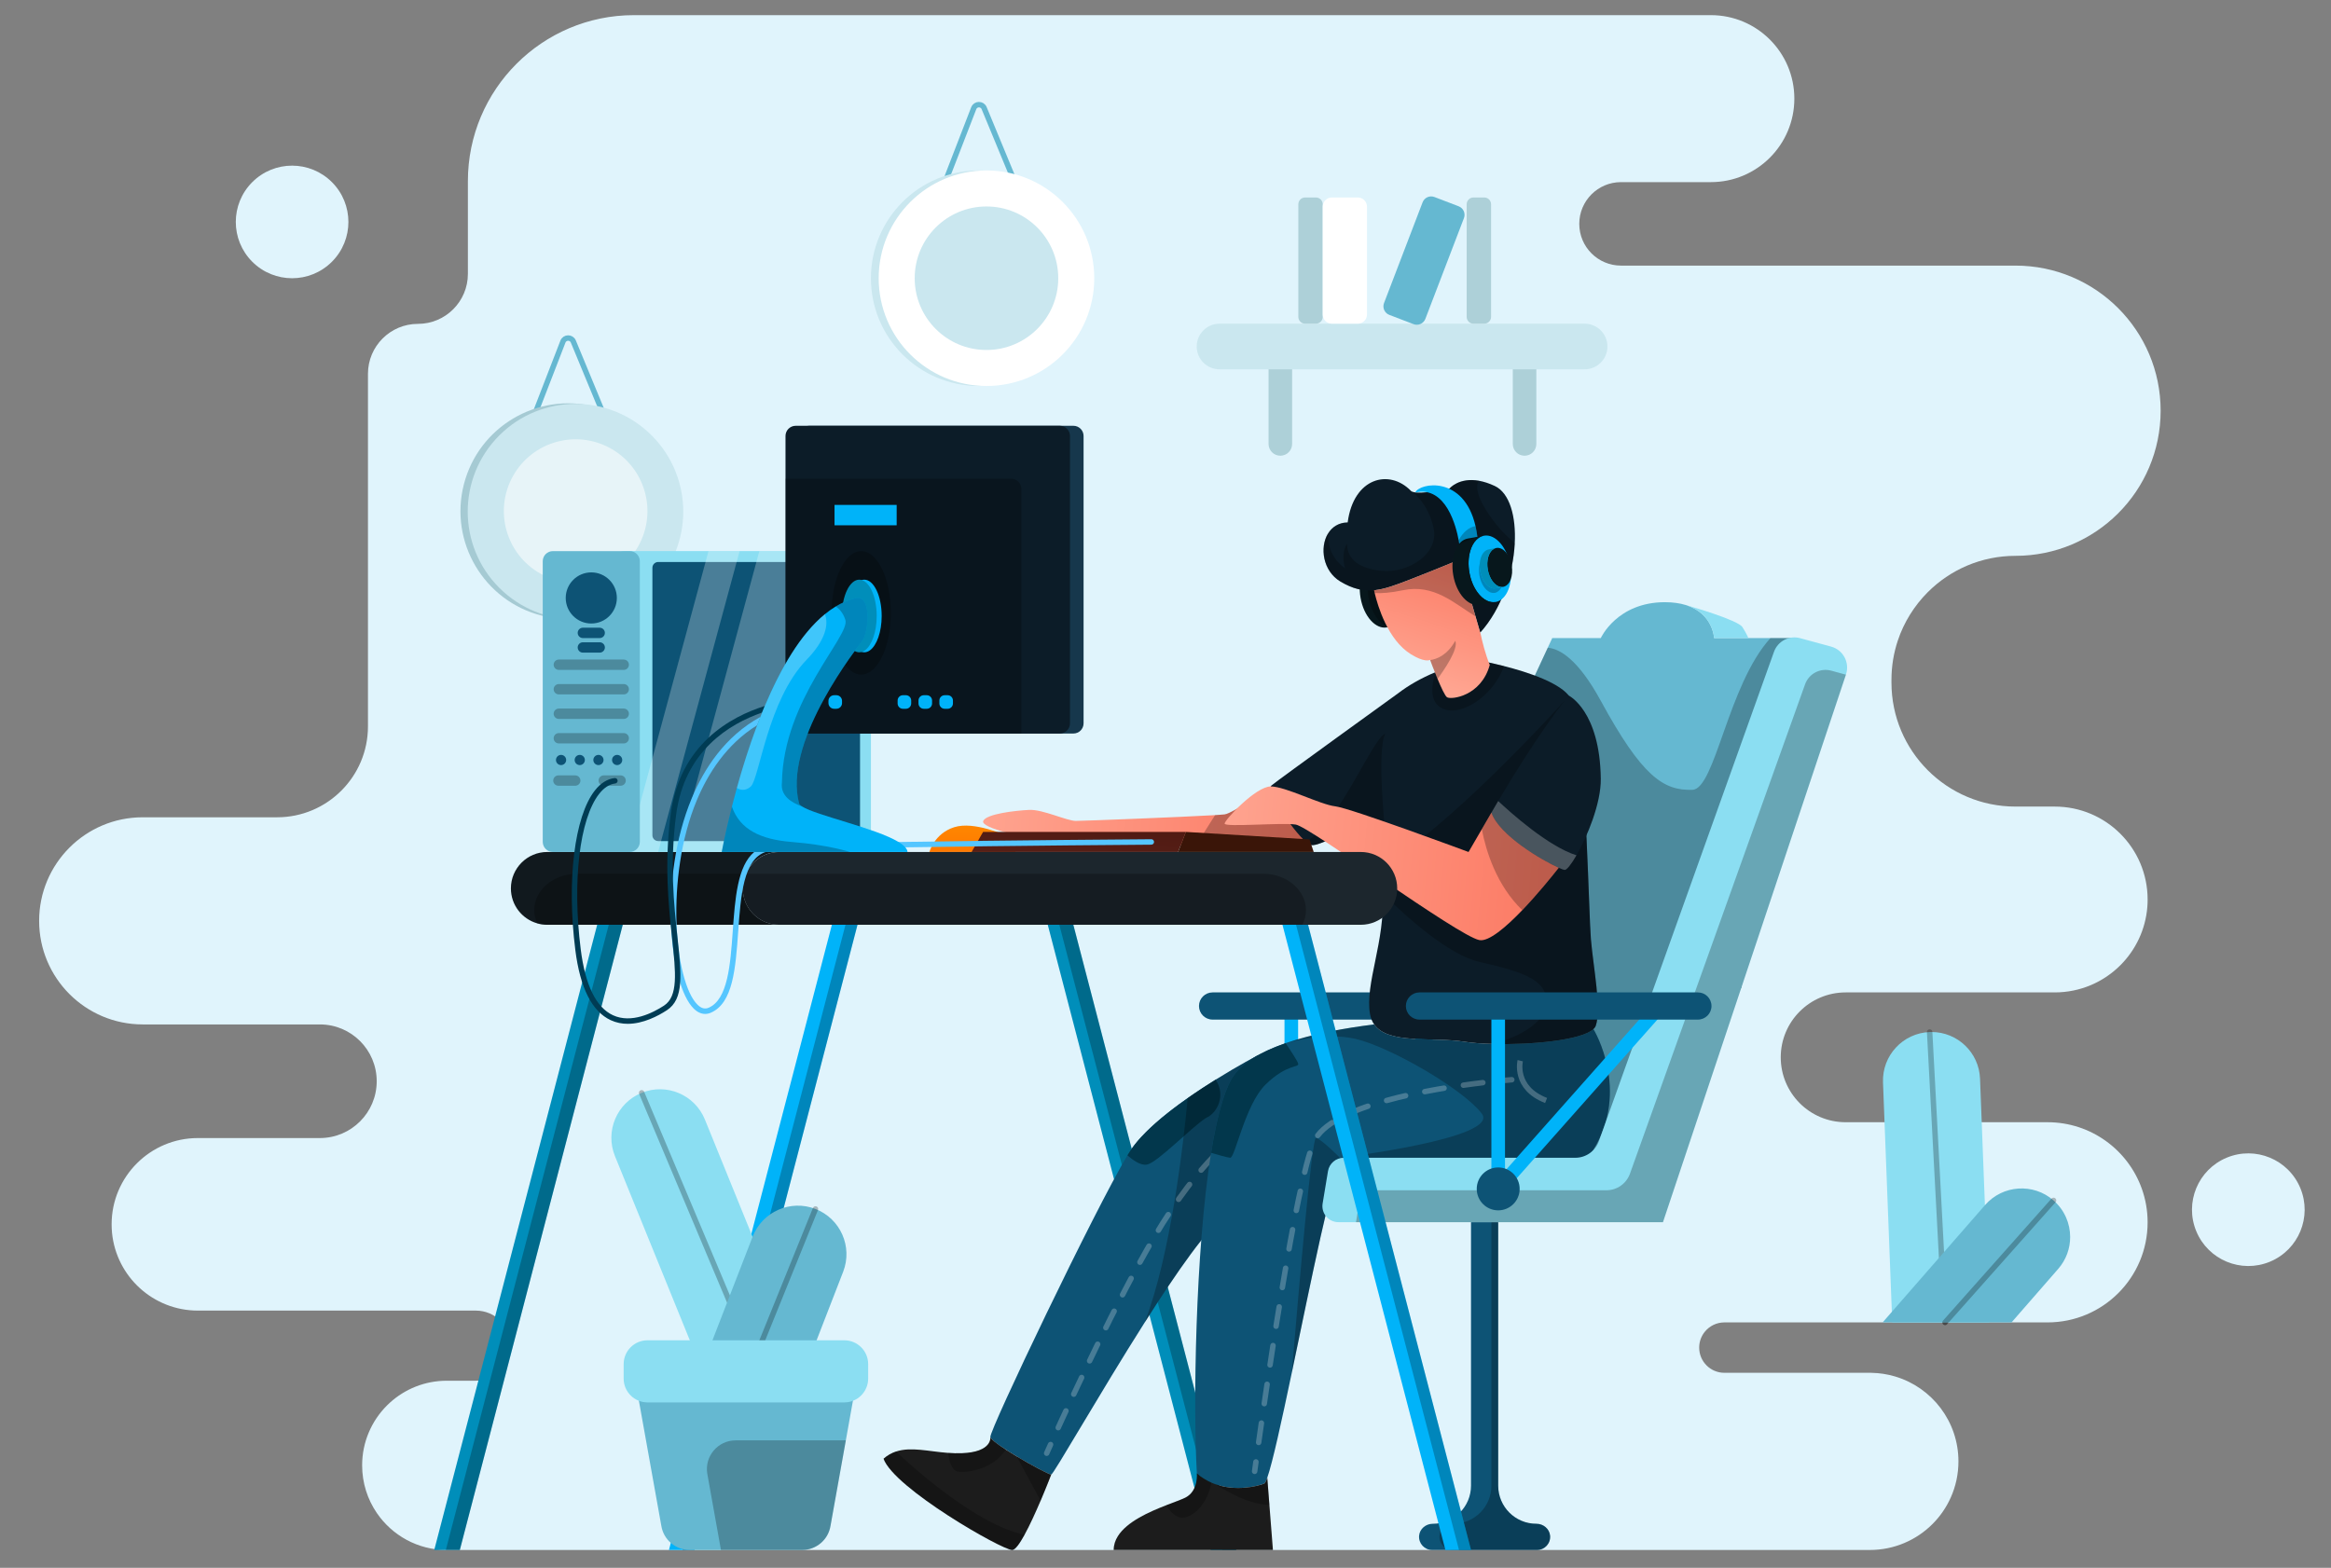 <?xml version="1.0" encoding="UTF-8" standalone="no"?>
<!-- Generator: Adobe Illustrator 27.5.0, SVG Export Plug-In . SVG Version: 6.00 Build 0)  -->

<svg
   version="1.1"
   x="0px"
   y="0px"
   viewBox="0 0 550 370"
   xml:space="preserve"
   id="svg812"
   sodipodi:docname="startup.svg"
   inkscape:version="1.2.1 (9c6d41e410, 2022-07-14)"
   width="550"
   height="370"
   xmlns:inkscape="http://www.inkscape.org/namespaces/inkscape"
   xmlns:sodipodi="http://sodipodi.sourceforge.net/DTD/sodipodi-0.dtd"
   xmlns="http://www.w3.org/2000/svg"
   xmlns:svg="http://www.w3.org/2000/svg"><rect x="0" y="0" width="550" height="370" fill="#808080" stroke="none"/><defs
   id="defs816" /><sodipodi:namedview
   id="namedview814"
   pagecolor="#ffffff"
   bordercolor="#000000"
   borderopacity="0.25"
   inkscape:showpageshadow="2"
   inkscape:pageopacity="0.0"
   inkscape:pagecheckerboard="0"
   inkscape:deskcolor="#d1d1d1"
   showgrid="false"
   inkscape:zoom="0.808"
   inkscape:cx="693.68812"
   inkscape:cy="159.03465"
   inkscape:window-width="1920"
   inkscape:window-height="991"
   inkscape:window-x="-9"
   inkscape:window-y="-9"
   inkscape:window-maximized="1"
   inkscape:current-layer="svg812" />

<g
   id="OBJECTS"
   transform="translate(-93.772,-61.881)">
	<g
   id="g770">
		<g
   id="g419">
			<path
   style="fill:#e0f4fc"
   d="m 513.94,311.403 c 0,4.229 1.716,8.06 4.487,10.831 2.77,2.77 6.601,4.486 10.831,4.486 h 47.623 c 10.284,0 19.026,6.569 22.272,15.741 0.874,2.462 1.35,5.116 1.35,7.88 0,6.524 -2.642,12.431 -6.916,16.706 -4.274,4.274 -10.181,6.916 -16.706,6.916 h -76.239 c -1.845,0 -3.49,0.842 -4.583,2.16 -0.848,1.022 -1.363,2.346 -1.363,3.786 0,1.646 0.668,3.13 1.742,4.204 1.073,1.08 2.565,1.742 4.204,1.742 h 34.317 c 0.141,0 0.283,0 0.424,0.006 1.858,0.039 3.651,0.315 5.354,0.81 0.097,0.026 0.199,0.051 0.296,0.084 8.587,2.597 14.835,10.574 14.835,20.009 0,3.027 -0.643,5.907 -1.806,8.504 -1.048,2.359 -2.52,4.48 -4.319,6.28 -3.78,3.779 -9.012,6.119 -14.784,6.119 h -335.77 c -6.858,0 -12.913,-3.458 -16.506,-8.729 -2.185,-3.201 -3.465,-7.07 -3.465,-11.242 0,-5.508 2.237,-10.503 5.849,-14.122 0.225,-0.225 0.45,-0.443 0.688,-0.656 3.548,-3.227 8.26,-5.194 13.434,-5.194 h 6.852 c 4.57,0 8.279,-3.702 8.279,-8.272 0,-1.183 -0.251,-2.307 -0.694,-3.329 -0.418,-0.951 -1.003,-1.806 -1.729,-2.526 -1.498,-1.498 -3.567,-2.423 -5.856,-2.423 h -65.569 c -10.561,0 -19.244,-8.035 -20.266,-18.332 -0.064,-0.668 -0.096,-1.343 -0.096,-2.031 0,-5.624 2.282,-10.709 5.965,-14.392 3.683,-3.689 8.774,-5.965 14.398,-5.965 h 28.777 c 7.405,0 13.408,-6.004 13.408,-13.408 0,-3.702 -1.504,-7.058 -3.927,-9.481 -2.423,-2.423 -5.779,-3.927 -9.481,-3.927 h -41.806 c -13.498,0 -24.438,-10.946 -24.438,-24.445 0,-6.749 2.738,-12.862 7.16,-17.284 4.422,-4.422 10.529,-7.154 17.278,-7.154 h 31.701 c 11.846,0 21.449,-9.609 21.449,-21.456 v -83.2 c 0,-6.511 5.277,-11.788 11.788,-11.788 3.259,0 6.203,-1.318 8.337,-3.458 2.134,-2.134 3.452,-5.084 3.452,-8.337 v -21.88 c 0,-21.642 17.548,-39.183 39.19,-39.183 h 254.087 c 10.882,0 19.701,8.819 19.701,19.701 0,5.444 -2.205,10.368 -5.772,13.935 -3.561,3.567 -8.491,5.772 -13.929,5.772 h -21.192 c -5.444,0 -9.854,4.409 -9.854,9.847 0,2.719 1.106,5.187 2.886,6.968 1.78,1.781 4.249,2.886 6.968,2.886 h 93.073 c 18.917,0 34.247,15.33 34.247,34.247 0,9.462 -3.831,18.023 -10.027,24.219 -6.203,6.196 -14.765,10.027 -24.22,10.027 -8.08,0 -15.401,3.278 -20.697,8.575 -3.182,3.188 -5.637,7.103 -7.09,11.48 -0.958,2.899 -1.478,5.997 -1.478,9.217 v 0.636 c 0,16.159 13.1,29.265 29.265,29.265 h 9.25 c 12.11,0 21.925,9.815 21.925,21.931 0,0.579 -0.019,1.151 -0.064,1.71 -0.418,5.374 -2.77,10.207 -6.357,13.794 -3.966,3.966 -9.449,6.421 -15.504,6.421 h -49.32 c -8.461,10e-4 -15.319,6.86 -15.319,15.319 z"
   id="path413" />
			
				<circle
   transform="matrix(0.707,-0.707,0.707,0.707,-33.128,148.526)"
   style="fill:#e0f4fc"
   cx="162.722"
   cy="114.252"
   id="ellipse415"
   r="13.288" />
			
				<circle
   transform="matrix(0.924,-0.383,0.383,0.924,-85.484,265.278)"
   style="fill:#e0f4fc"
   cx="624.078"
   cy="347.518"
   id="ellipse417"
   r="13.288" />
		</g>
		<g
   id="g435">
			<g
   id="g423">
				<path
   style="fill:#00b3f9"
   d="m 398.456,344.062 c -0.191,0 -0.384,-0.034 -0.569,-0.104 -0.624,-0.237 -1.037,-0.835 -1.037,-1.503 v -43.162 c 0,-0.888 0.719,-1.607 1.607,-1.607 h 38.26 c 0.632,0 1.206,0.371 1.466,0.948 0.259,0.576 0.156,1.252 -0.263,1.725 l -38.26,43.162 c -0.312,0.351 -0.753,0.541 -1.204,0.541 z m 1.607,-43.162 v 37.32 l 33.082,-37.32 z"
   id="path421" />
			</g>
			<path
   style="fill:#0d5375"
   d="m 442.674,302.501 h -62.795 c -1.772,0 -3.207,-1.436 -3.207,-3.207 v 0 c 0,-1.771 1.436,-3.208 3.207,-3.208 h 62.795 c 1.772,0 3.207,1.436 3.207,3.208 v 0 c 0.001,1.771 -1.435,3.207 -3.207,3.207 z"
   id="path425" />
			<path
   style="fill:#65b8d1"
   d="m 517.147,212.461 c 0,0 -12.225,81.638 -12.495,82.461 -0.276,0.829 -33.173,44.39 -33.173,44.39 l -20.903,-12.592 -7.842,-76.991 16.23,-34.986 1.061,-2.282 h 11.454 c 0,0 3.818,-8.465 15.124,-8.465 1.941,0 3.555,0.251 4.898,0.662 0.019,0.006 0.038,0.013 0.058,0.019 0.019,0 0.045,0.013 0.077,0.019 6.37,2.038 6.576,7.765 6.576,7.765 z"
   id="path427" />
			<path
   style="opacity:0.25"
   d="m 517.147,212.461 c 0,0 -12.225,81.638 -12.495,82.461 -0.276,0.829 -33.173,44.39 -33.173,44.39 l -20.903,-12.592 -7.842,-76.991 16.23,-34.986 c 2.803,0.225 7.141,2.674 12.515,12.534 9.699,17.792 14.739,21.231 21.616,20.999 5.38,-0.173 8.369,-24.798 18.422,-35.815 z"
   id="path429" />
			<path
   style="fill:#8bdef2"
   d="m 506.31,212.461 h -8.099 c 0,0 -0.206,-5.727 -6.576,-7.765 1.35,0.386 12.181,3.522 13.254,5.168 0.361,0.547 0.881,1.421 1.421,2.597 z"
   id="path431" />
			<path
   style="fill:#0d5375"
   d="m 403.52,342.455 c 0,2.796 -2.267,5.063 -5.063,5.063 -2.796,0 -5.063,-2.267 -5.063,-5.063 0,-2.796 2.267,-5.063 5.063,-5.063 2.796,0 5.063,2.267 5.063,5.063 z"
   id="path433" />
		</g>
		<g
   id="g457">
			<g
   id="g445">
				<path
   style="fill:none;stroke:#65b8d1;stroke-width:1.286;stroke-miterlimit:10"
   d="m 220.219,158.981 6.376,-16.479 c 0.428,-1.107 1.984,-1.133 2.45,-0.042 l 7.227,17.474"
   id="path437" />
				
					<circle
   transform="matrix(0.249,-0.969,0.969,0.249,-5.805,357.749)"
   style="fill:#a5cad3"
   cx="227.769"
   cy="182.617"
   id="ellipse439"
   r="25.431" />
				
					<circle
   transform="matrix(0.707,-0.707,0.707,0.707,-61.881,215.84)"
   style="fill:#cae7ef"
   cx="229.602"
   cy="182.617"
   id="ellipse441"
   r="25.431" />
				
					<circle
   transform="matrix(0.488,-0.873,0.873,0.488,-41.875,293.821)"
   style="opacity:0.55;fill:#ffffff"
   cx="229.602"
   cy="182.617"
   id="ellipse443"
   r="16.936" />
			</g>
			<g
   id="g455">
				<path
   style="fill:none;stroke:#65b8d1;stroke-width:1.286;stroke-miterlimit:10"
   d="m 317.149,103.904 6.376,-16.479 c 0.428,-1.107 1.984,-1.133 2.45,-0.041 l 7.227,17.475"
   id="path447" />
				<circle
   style="fill:#cae7ef"
   cx="324.698"
   cy="127.54"
   r="25.431"
   id="circle449" />
				<circle
   style="fill:#ffffff"
   cx="326.531"
   cy="127.54"
   r="25.431"
   id="circle451" />
				<circle
   style="fill:#cae7ef"
   cx="326.531"
   cy="127.54"
   r="16.936"
   id="circle453" />
			</g>
		</g>
		<g
   id="g463">
			<polygon
   style="fill:#008eba"
   points="379.427,427.667 340.99,280.125 347.025,280.125 385.469,427.667 "
   id="polygon459" />
			<polygon
   style="opacity:0.25"
   points="382.166,427.667 343.722,280.125 347.025,280.125 385.469,427.667 "
   id="polygon461" />
		</g>
		<g
   id="g578">
			<path
   style="fill:#0d5375"
   d="m 408.397,314.874 -3.278,8.555 c 0,0 -3.567,5.483 -8.247,11.48 -0.058,0.084 -0.109,0.148 -0.154,0.199 -0.026,0.026 -0.045,0.058 -0.071,0.096 -4.384,5.586 -9.686,11.544 -13.929,13.884 -3.696,2.031 -11.236,12.888 -18.846,24.875 -10.696,16.84 -21.526,35.911 -22.066,35.911 -0.913,0 -14.051,-7.334 -14.359,-8.857 -0.296,-1.485 24.74,-53.903 32.35,-66.482 0.232,-0.379 0.444,-0.726 0.643,-1.028 2.7,-4.172 8.092,-8.633 13.569,-12.476 2.237,-1.575 4.487,-3.04 6.576,-4.339 5.534,-3.452 9.944,-5.746 9.944,-5.746 l 15.729,3.458 z"
   id="path465" />
			<path
   style="fill:#02374c"
   d="m 378.309,325.717 c -3.362,2.153 -11.454,10.541 -13.897,10.998 -1.53,0.283 -3.42,-1.106 -4.615,-2.179 0.232,-0.379 0.444,-0.726 0.643,-1.028 3.805,-5.875 12.933,-12.322 20.144,-16.815 2.456,3.522 0.534,7.848 -2.275,9.024 z"
   id="path467" />
			<path
   style="opacity:0.25"
   d="m 406.257,314.404 c -1.748,4.821 -7.855,18.319 -9.384,20.504 -0.058,0.084 -0.109,0.148 -0.154,0.199 -0.026,0.026 -0.045,0.058 -0.071,0.096 -4.384,5.586 -9.686,11.544 -13.929,13.884 -3.696,2.031 -11.236,12.888 -18.846,24.875 6.132,-16.056 9.082,-41.619 10.136,-52.932 2.237,-1.575 4.487,-3.04 6.576,-4.339 5.534,-3.452 9.944,-5.746 9.944,-5.746 z"
   id="path469" />
			<g
   style="opacity:0.25"
   id="g479">
				<g
   id="g477">
					<path
   style="fill:none;stroke:#f9f9f9;stroke-width:1.286;stroke-linecap:round;stroke-miterlimit:10"
   d="m 385.064,330.452 c 0,0 -0.633,0.393 -1.785,1.363"
   id="path471" />
					
						<path
   style="fill:none;stroke:#f9f9f9;stroke-width:1.286;stroke-linecap:round;stroke-miterlimit:10;stroke-dasharray:4.356, 4.356"
   d="m 380.109,334.797 c -3.43,3.53 -8.406,9.562 -14.17,19.329 -8.62,14.606 -19.211,37.471 -23.387,46.673"
   id="path473" />
					<path
   style="fill:none;stroke:#f9f9f9;stroke-width:1.286;stroke-linecap:round;stroke-miterlimit:10"
   d="m 341.654,402.786 c -0.591,1.313 -0.917,2.049 -0.917,2.049"
   id="path475" />
				</g>
			</g>
			<path
   style="fill:#0d5375"
   d="m 469.743,333.199 c -4.216,6.878 -12.438,5.039 -24.747,3.362 -12.309,-1.678 -32.016,-0.302 -34.915,0.765 -1.748,0.643 -7.045,27.253 -11.512,48.529 -2.385,11.371 -4.538,21.218 -5.785,24.766 v 0.006 c -0.296,0.836 -0.54,1.318 -0.726,1.388 -2.443,0.913 -10.233,2.597 -15.883,-2.442 -0.913,-15.555 -0.379,-52.354 3.349,-75.628 1.253,-7.81 2.867,-14.096 4.898,-17.548 2.057,-3.497 6.537,-6.126 12.065,-8.112 0.019,-0.006 0.039,-0.013 0.058,-0.019 0.019,-0.007 0.045,-0.013 0.084,-0.026 0.161,-0.064 0.315,-0.116 0.476,-0.174 6.338,-2.192 13.961,-3.567 20.903,-4.429 3.323,4.763 13.53,2.886 21.359,4.094 1.806,0.276 4.088,0.456 6.588,0.521 9.031,0.251 20.954,-0.874 23.789,-3.509 0.243,0.405 8.612,14.443 -0.001,28.456 z"
   id="path481" />
			<path
   style="opacity:0.25"
   d="m 469.743,333.199 c -4.216,6.878 -12.438,5.039 -24.747,3.362 -12.309,-1.678 -32.016,-0.302 -34.915,0.765 -1.748,0.643 -7.045,27.253 -11.512,48.529 1.684,-20.132 4.757,-55.522 5.701,-55.4 1.221,0.148 5.656,4.654 5.656,4.654 0,0 37.917,-4.583 33.475,-10.419 -4.441,-5.843 -21.79,-15.812 -29.812,-17.644 -7.437,-1.697 -15.799,0.823 -16.963,1.196 0.161,-0.064 0.315,-0.116 0.476,-0.174 6.338,-2.192 13.961,-3.567 20.903,-4.429 3.323,4.763 13.53,2.886 21.359,4.094 1.806,0.276 4.088,0.456 6.588,0.521 9.031,0.251 20.954,-0.874 23.789,-3.509 0.246,0.403 8.615,14.441 0.002,28.454 z"
   id="path483" />
			<linearGradient
   id="SVGID_1_"
   gradientUnits="userSpaceOnUse"
   x1="317.376"
   y1="249.195"
   x2="401.765"
   y2="256.992">
				<stop
   offset="0"
   style="stop-color:#FFA894"
   id="stop485" />
				<stop
   offset="1"
   style="stop-color:#FC7B65"
   id="stop487" />
			</linearGradient>
			<path
   style="fill:url(#SVGID_1_)"
   d="m 405.119,260.958 -9.243,1.067 c 0,0 -9.134,-0.263 -19.939,-0.591 -14.083,-0.431 -31.001,-0.983 -34.285,-1.24 -5.804,-0.456 -16.648,-2.905 -15.883,-4.583 0.765,-1.678 7.636,-2.443 10.844,-2.597 3.207,-0.154 8.857,2.597 10.998,2.597 1.858,0 25.274,-0.919 32.858,-1.363 1.17,-0.071 1.967,-0.128 2.25,-0.167 2.115,-0.302 10.882,-6.601 10.882,-6.601 l 6.64,1.832 z"
   id="path490" />
			<path
   style="opacity:0.25"
   d="m 405.119,260.958 -9.243,1.067 c 0,0 -9.134,-0.263 -19.939,-0.591 l 4.531,-7.186 c 1.17,-0.071 1.967,-0.128 2.25,-0.167 2.115,-0.302 10.882,-6.601 10.882,-6.601 l 6.64,1.832 z"
   id="path492" />
			<path
   style="fill:#0c1c28"
   d="m 470.296,303.953 c -0.096,0.276 -0.283,0.54 -0.553,0.784 v 0.006 c -2.835,2.635 -14.758,3.76 -23.789,3.509 -2.5,-0.064 -4.782,-0.244 -6.588,-0.521 -7.829,-1.208 -18.036,0.669 -21.359,-4.094 -0.476,-0.668 -0.81,-1.472 -0.977,-2.436 -1.266,-7.16 3.619,-17.123 2.97,-28.475 -0.058,-0.996 -0.161,-2.005 -0.309,-3.027 -0.161,-1.099 -0.321,-2.211 -0.476,-3.323 -0.096,-0.662 -0.193,-1.33 -0.283,-1.999 -0.437,-3.156 -0.848,-6.306 -1.202,-9.327 -5.451,2.712 -12.798,6.511 -14.45,6.286 -0.353,-0.045 -0.823,-0.334 -1.369,-0.797 -3.336,-2.828 -9.417,-12.213 -8.137,-13.292 1.491,-1.26 29.902,-21.764 29.902,-21.764 2.417,-1.851 5.386,-3.567 8.857,-5.001 1.292,-0.54 2.655,-1.035 4.082,-1.485 h 0.006 c 1.678,-0.534 3.445,-1.003 5.303,-1.395 0,0 1.009,0.174 2.603,0.514 l 0.064,0.013 c 1.086,0.225 2.43,0.527 3.908,0.906 l 0.161,0.039 c 5.791,1.478 13.53,4.037 15.677,7.52 0.482,0.778 0.906,2.262 1.292,4.268 2.449,12.836 3.027,46.954 3.522,52.701 0.573,6.641 2.52,16.379 1.145,20.39 z"
   id="path494" />
			<path
   style="opacity:0.25"
   d="m 470.296,303.953 c -1.099,3.201 -14.456,4.576 -24.342,4.3 7.514,-1.948 12.2,-5.56 12.624,-9.115 0.688,-5.804 -4.815,-7.79 -15.677,-10.233 -7.25,-1.633 -17.136,-10.477 -22.902,-16.178 -0.058,-0.996 -0.161,-2.005 -0.309,-3.027 -0.161,-1.099 -0.321,-2.211 -0.476,-3.323 15.266,-7.533 43.689,-39.1 43.689,-39.1 l 2.725,3.587 c 2.449,12.836 3.027,46.954 3.522,52.701 0.574,6.639 2.521,16.377 1.146,20.388 z"
   id="path496" />
			<path
   style="opacity:0.25"
   d="m 420.642,258.516 v 5.952 c 0,0 -0.636,-0.032 -1.71,-0.09 -0.437,-3.156 -0.848,-6.306 -1.202,-9.327 -5.451,2.712 -12.798,6.511 -14.45,6.286 -0.353,-0.045 -0.823,-0.334 -1.369,-0.797 8.266,-5.014 15.439,-24.046 18.73,-25.55 -2.114,3.972 10e-4,23.526 10e-4,23.526 z"
   id="path498" />
			<path
   style="fill:#0c1c28"
   d="m 471.478,245.679 c 0.071,5.759 -3.169,13.601 -5.733,18.049 -1.234,2.134 -2.308,3.49 -2.79,3.452 -0.225,-0.019 -0.72,-0.193 -1.408,-0.501 -3.902,-1.729 -14.025,-7.662 -15.876,-13.016 0.54,-0.938 1.073,-1.851 1.6,-2.745 9.082,-15.401 16.089,-24.47 16.693,-24.856 10e-4,0 7.315,3.625 7.514,19.617 z"
   id="path500" />
			
				<linearGradient
   id="SVGID_00000075875744525414673840000011620168579401126275_"
   gradientUnits="userSpaceOnUse"
   x1="373.284"
   y1="261.45"
   x2="457.595"
   y2="269.24">
				<stop
   offset="0"
   style="stop-color:#FFA894"
   id="stop502" />
				<stop
   offset="1"
   style="stop-color:#FC7B65"
   id="stop504" />
			</linearGradient>
			<path
   style="fill:url(#SVGID_00000075875744525414673840000011620168579401126275_)"
   d="m 461.548,266.679 c -1.768,2.25 -5.117,6.363 -8.594,9.995 -3.889,4.056 -7.945,7.508 -10.149,7.058 -5.097,-1.029 -39.98,-26.746 -43.304,-27.26 -3.323,-0.514 -16.834,0.688 -16.783,-0.231 0.058,-0.919 7.392,-8.761 10.882,-8.761 3.49,0 11.686,4.294 15.24,4.692 3.548,0.405 31.438,10.773 31.438,10.773 l 3.124,-5.374 2.269,-3.908 c 1.852,5.354 11.975,11.287 15.877,13.016 z"
   id="path507" />
			<path
   style="opacity:0.25"
   d="m 448.66,219.075 c -2.455,6.871 -9.95,12.001 -14.411,10.072 -3.67,-1.588 -2.468,-6.479 -1.716,-8.665 1.292,-0.54 2.655,-1.035 4.082,-1.485 h 0.006 l 7.906,-0.881 0.064,0.013 3.908,0.906 z"
   id="path509" />
			<path
   style="fill:#07171c"
   d="m 424.781,209.286 -3.329,0.579 -0.469,0.083 c -2.661,0.469 -5.431,-2.655 -6.184,-6.974 -0.758,-4.319 0.778,-8.202 3.439,-8.671 l 3.805,-0.662 c -0.469,0.084 -0.906,0.27 -1.298,0.559 -0.174,0.116 -0.341,0.257 -0.495,0.411 -0.662,0.656 -1.17,1.6 -1.478,2.719 -0.405,1.433 -0.488,3.169 -0.173,4.975 0.315,1.813 0.99,3.407 1.851,4.622 0.681,0.951 1.478,1.665 2.32,2.057 0.655,0.308 1.336,0.418 2.011,0.302 z"
   id="path511" />
			<path
   style="opacity:0.25"
   d="m 424.781,209.286 -3.329,0.579 c -2.16,-0.604 -4.14,-3.349 -4.757,-6.891 -0.758,-4.319 0.778,-8.202 3.439,-8.671 l 0.611,-0.103 c -0.174,0.116 -0.341,0.257 -0.495,0.411 -0.662,0.656 -1.17,1.6 -1.478,2.719 -0.405,1.433 -0.488,3.169 -0.173,4.975 0.315,1.813 0.99,3.407 1.851,4.622 0.681,0.951 1.478,1.665 2.32,2.057 0.655,0.308 1.336,0.418 2.011,0.302 z"
   id="path513" />
			<path
   style="fill:#0c1c28"
   d="m 451.173,190.208 c -0.392,7.109 -3.098,15.369 -8.125,20.941 -0.006,0.006 -0.006,0.006 -0.013,0.013 l -5.007,-17.181 c 0,0 -5.418,2.288 -11.756,4.737 -3.175,1.221 -5.753,2.217 -8.292,2.455 -2.526,0.231 -5.001,-0.289 -7.977,-2.076 -4.075,-2.455 -4.917,-8.028 -2.873,-11.332 0.945,-1.53 2.5,-2.571 4.628,-2.603 1.375,-10.541 9.789,-12.72 14.919,-7.45 0.064,0.071 0.154,0.129 0.257,0.174 0,0 0.007,0.006 0.019,0.013 1.832,0.868 8.864,-0.758 8.864,-0.758 0,0 2.192,-2.648 6.942,-1.8 1.099,0.199 2.333,0.579 3.709,1.228 3.497,1.639 5.065,7.16 4.705,13.639 z"
   id="path515" />
			
				<linearGradient
   id="SVGID_00000124162870979080900750000012731557006909746084_"
   gradientUnits="userSpaceOnUse"
   x1="427.018"
   y1="224.071"
   x2="436.793"
   y2="194.288">
				<stop
   offset="0"
   style="stop-color:#FFA894"
   id="stop517" />
				<stop
   offset="1"
   style="stop-color:#FC7B65"
   id="stop519" />
			</linearGradient>
			<path
   style="fill:url(#SVGID_00000124162870979080900750000012731557006909746084_)"
   d="m 445.286,218.799 c -2.063,7.411 -9.089,8.247 -10.079,7.636 -0.469,-0.289 -1.401,-2.308 -2.243,-4.339 -0.855,-2.05 -1.62,-4.114 -1.742,-4.442 -0.006,-0.032 -0.013,-0.045 -0.013,-0.045 0,0 -0.058,0.038 -0.186,0.071 -0.186,0.045 -0.514,0.09 -1.028,0.013 -0.72,-0.109 -1.8,-0.469 -3.317,-1.414 -5.451,-3.374 -7.822,-11.39 -8.549,-14.443 -0.058,-0.257 -0.109,-0.482 -0.148,-0.662 2.539,-0.238 5.117,-1.234 8.292,-2.455 6.338,-2.449 11.756,-4.737 11.756,-4.737 l 3.895,13.37 1.112,3.812 c 0.006,-0.007 0.006,-0.007 0.013,-0.013 0.463,2.223 1.195,5.102 2.237,7.648 z"
   id="path522" />
			<path
   style="opacity:0.25"
   d="m 451.173,190.208 c -0.392,7.109 -3.098,15.369 -8.125,20.941 -0.006,0.006 -0.006,0.006 -0.013,0.013 l -5.007,-17.181 c 0,0 -5.418,2.288 -11.756,4.737 -3.175,1.221 -5.753,2.217 -8.292,2.455 -2.526,0.231 -5.001,-0.289 -7.977,-2.076 -4.075,-2.455 -4.917,-8.028 -2.873,-11.332 -0.302,5.599 3.998,8.208 3.998,8.208 0,0 -1.086,-3.31 0.463,-5.772 0.052,2.867 1.774,5.727 8.099,6.389 6.331,0.662 13.665,-3.985 12.348,-10.053 -1.26,-5.817 -4.789,-8.427 -5.084,-8.639 1.832,0.868 8.864,-0.758 8.864,-0.758 0,0 2.192,-2.648 6.942,-1.8 -2.217,2.925 4.486,11.538 7.533,13.884 0.341,0.264 0.63,0.599 0.88,0.984 z"
   id="path524" />
			<path
   style="opacity:0.25"
   d="m 432.964,222.096 c -0.855,-2.05 -1.62,-4.114 -1.742,-4.442 1.478,-0.199 4.005,-1.086 5.914,-4.544 0.88,1.864 -2.777,7.096 -4.172,8.986 z"
   id="path526" />
			<path
   style="opacity:0.25"
   d="m 441.924,207.351 c -5.039,-3.085 -9.789,-7.726 -17.143,-6.177 -2.957,0.623 -5.11,0.752 -6.653,0.662 -0.058,-0.257 -0.109,-0.482 -0.148,-0.662 2.539,-0.238 5.117,-1.234 8.292,-2.455 6.338,-2.449 11.756,-4.737 11.756,-4.737 z"
   id="path528" />
			<path
   style="fill:#00b3f9"
   d="m 442.361,188.576 -4.281,1.626 c 0,0 -0.038,-0.309 -0.135,-0.829 -0.54,-2.982 -2.905,-12.9 -10.239,-11.274 1.054,-2.301 11.454,-4.107 14.218,7.951 0.18,0.784 0.328,1.626 0.437,2.526 z"
   id="path530" />
			<path
   style="fill:#00b3f9"
   d="m 446.655,203.951 c -0.675,0.116 -1.356,0.006 -2.012,-0.302 -0.842,-0.392 -1.639,-1.105 -2.32,-2.057 -0.861,-1.215 -1.536,-2.809 -1.851,-4.621 -0.315,-1.806 -0.231,-3.542 0.174,-4.975 0.309,-1.118 0.816,-2.063 1.478,-2.719 0.514,-0.514 1.118,-0.855 1.793,-0.971 2.655,-0.469 5.425,2.655 6.184,6.974 0.758,4.319 -0.785,8.202 -3.446,8.671 z"
   id="path532" />
			<path
   style="fill:#07171c"
   d="m 448.435,200.377 c -0.302,0.058 -0.611,0.026 -0.913,-0.071 -0.09,-0.026 -0.174,-0.064 -0.264,-0.103 -0.276,-0.129 -0.546,-0.321 -0.803,-0.566 -0.199,-0.18 -0.386,-0.398 -0.559,-0.643 -0.508,-0.714 -0.9,-1.646 -1.086,-2.713 -0.186,-1.061 -0.135,-2.076 0.103,-2.918 0.077,-0.289 0.18,-0.559 0.309,-0.803 0.154,-0.309 0.341,-0.578 0.559,-0.791 0.058,-0.058 0.116,-0.109 0.18,-0.154 0.257,-0.219 0.553,-0.36 0.874,-0.418 1.556,-0.276 3.182,1.562 3.625,4.094 0.443,2.534 -0.463,4.81 -2.025,5.086 z"
   id="path534" />
			<path
   style="opacity:0.25"
   d="m 448.069,200.448 c -0.373,0.726 -0.926,1.221 -1.6,1.343 -0.302,0.058 -0.611,0.026 -0.913,-0.071 -0.09,-0.026 -0.173,-0.064 -0.264,-0.103 -0.276,-0.129 -0.546,-0.321 -0.803,-0.566 -0.199,-0.18 -0.385,-0.398 -0.559,-0.643 -0.508,-0.714 -0.9,-1.645 -1.086,-2.713 -0.173,-1.003 -0.141,-1.967 0.071,-2.783 -0.032,0.54 0,1.118 0.103,1.71 0.186,1.061 0.579,1.999 1.086,2.712 0.398,0.553 0.868,0.977 1.363,1.202 0.386,0.186 0.784,0.251 1.176,0.18 z"
   id="path536" />
			<path
   style="fill:#07171c"
   d="m 446.655,203.951 -3.799,0.662 c -2.661,0.469 -5.432,-2.655 -6.184,-6.974 -0.758,-4.319 0.778,-8.202 3.439,-8.671 l 3.805,-0.662 c -0.675,0.116 -1.279,0.456 -1.793,0.971 -0.662,0.656 -1.17,1.601 -1.478,2.719 -0.405,1.433 -0.488,3.169 -0.174,4.975 0.315,1.813 0.99,3.407 1.851,4.621 0.681,0.951 1.478,1.665 2.32,2.057 0.656,0.308 1.338,0.417 2.013,0.302 z"
   id="path538" />
			<path
   style="opacity:0.25"
   d="m 442.361,188.576 -4.281,1.626 c 0,0 -0.038,-0.309 -0.135,-0.829 1.016,-1.883 2.468,-3.137 3.979,-3.323 0.18,0.784 0.328,1.626 0.437,2.526 z"
   id="path540" />
			<path
   style="fill:#008eba"
   d="m 448.435,200.377 -0.366,0.071 -1.427,0.27 c -0.392,0.071 -0.791,0.006 -1.176,-0.18 -0.495,-0.225 -0.964,-0.649 -1.363,-1.202 -0.508,-0.714 -0.9,-1.652 -1.086,-2.712 -0.103,-0.591 -0.135,-1.17 -0.103,-1.71 0,-0.007 0,-0.007 0,-0.013 0.032,-0.424 0.103,-0.829 0.206,-1.196 0.18,-0.656 0.476,-1.215 0.868,-1.594 0.302,-0.302 0.656,-0.508 1.054,-0.572 l 1.793,-0.341 c -0.321,0.058 -0.617,0.199 -0.874,0.418 -0.064,0.045 -0.122,0.096 -0.18,0.154 -0.218,0.212 -0.405,0.482 -0.559,0.791 -0.007,0.007 -0.007,0.019 -0.013,0.026 -0.122,0.238 -0.219,0.495 -0.296,0.778 -0.238,0.842 -0.289,1.858 -0.103,2.918 0.187,1.067 0.579,1.999 1.086,2.713 0.174,0.244 0.36,0.463 0.559,0.643 0.257,0.244 0.527,0.437 0.803,0.566 0.09,0.038 0.174,0.077 0.264,0.103 0.186,0.058 0.386,0.09 0.572,0.096 0.116,0.005 0.226,-0.008 0.341,-0.027 z"
   id="path542" />
			<path
   style="opacity:0.25;fill:#ffffff"
   d="m 465.745,263.728 c -1.234,2.134 -2.308,3.49 -2.79,3.452 -0.225,-0.019 -0.72,-0.193 -1.408,-0.501 -3.902,-1.729 -14.025,-7.662 -15.876,-13.016 0.54,-0.938 1.073,-1.851 1.6,-2.745 2.848,2.674 11.744,10.689 18.474,12.81 z"
   id="path544" />
			<path
   style="opacity:0.25"
   d="m 461.548,266.679 c -1.768,2.25 -5.117,6.363 -8.594,9.995 -6.074,-5.862 -8.555,-13.948 -9.552,-19.103 l 2.269,-3.908 c 1.852,5.354 11.975,11.287 15.877,13.016 z"
   id="path546" />
			<path
   style="fill:#02374c"
   d="m 392.398,317.811 c -4.885,4.782 -7.212,17.413 -8.362,17.297 -0.739,-0.071 -3.002,-0.713 -4.512,-1.163 1.253,-7.81 2.867,-14.096 4.898,-17.548 2.134,-3.625 6.871,-6.318 12.682,-8.33 1.472,2.121 2.86,4.313 2.97,4.821 0.231,1.028 -2.63,-10e-4 -7.676,4.923 z"
   id="path548" />
			<path
   style="opacity:0.25;fill:none;stroke:#f9f9f9;stroke-width:1.286;stroke-miterlimit:10"
   d="m 452.475,312.2 c 0,0 -1.612,6.404 6.1,9.388"
   id="path550" />
			<g
   style="opacity:0.25"
   id="g560">
				<g
   id="g558">
					<path
   style="fill:none;stroke:#f9f9f9;stroke-width:1.286;stroke-linecap:round;stroke-miterlimit:10"
   d="m 450.479,316.693 c 0,0 -0.817,0.06 -2.237,0.196"
   id="path552" />
					
						<path
   style="fill:none;stroke:#f9f9f9;stroke-width:1.286;stroke-linecap:round;stroke-miterlimit:10;stroke-dasharray:4.623, 4.623"
   d="m 443.648,317.383 c -12.046,1.434 -36.151,5.356 -39.906,14.062 -4.239,9.828 -11.206,58.067 -13.314,73.151"
   id="path554" />
					<path
   style="fill:none;stroke:#f9f9f9;stroke-width:1.286;stroke-linecap:round;stroke-miterlimit:10"
   d="m 390.109,406.886 c -0.197,1.43 -0.305,2.225 -0.305,2.225"
   id="path556" />
				</g>
			</g>
			<path
   style="fill:#1c1c1c"
   d="m 394.121,427.667 h -37.576 c 0,-1.196 0.366,-2.288 1.003,-3.285 2.16,-3.419 7.398,-5.727 11.409,-7.276 1.993,-0.778 3.683,-1.363 4.544,-1.806 3.092,-1.607 2.674,-5.727 2.674,-5.727 1.08,0.964 2.237,1.678 3.42,2.198 0.321,0.142 0.643,0.27 0.97,0.386 0,0 0,0 0.007,0 4.731,1.678 9.642,0.553 11.486,-0.141 0.186,-0.071 0.431,-0.553 0.726,-1.388 l 0.501,6.415 0.578,7.34 z"
   id="path562" />
			<line
   style="fill:none"
   x1="392.784"
   y1="410.627"
   x2="392.784"
   y2="410.621"
   id="line564" />
			<path
   style="fill:#1c1c1c"
   d="m 341.806,409.875 c 0,0 -1.067,2.796 -2.507,6.177 -1.144,2.68 -2.52,5.727 -3.786,8.028 -1.157,2.108 -2.217,3.587 -2.912,3.587 -2.404,0 -27.832,-14.546 -30.352,-21.533 0.926,-0.816 1.909,-1.356 2.938,-1.697 3.529,-1.17 7.668,-0.026 12.283,0.321 1.048,0.077 2.121,0.116 3.22,0.077 7.334,-0.27 6.755,-3.818 6.755,-3.818 0.103,0.501 1.62,1.652 3.632,2.957 0.797,0.514 1.671,1.06 2.571,1.594 3.659,2.199 7.67,4.307 8.158,4.307 z"
   id="path566" />
			<path
   style="opacity:0.25"
   d="m 379.595,411.771 c -1.118,5.978 -5.149,8.543 -7.167,8.26 -1.736,-0.238 -3.002,-2.121 -3.471,-2.925 1.993,-0.778 3.683,-1.363 4.544,-1.806 3.092,-1.607 2.674,-5.727 2.674,-5.727 1.08,0.964 2.237,1.677 3.42,2.198 z"
   id="path568" />
			<path
   style="opacity:0.25"
   d="m 331.078,403.974 c -3.092,4.904 -9.821,5.637 -11.531,5.136 -1.369,-0.405 -1.89,-2.905 -2.076,-4.352 1.048,0.077 2.121,0.116 3.22,0.077 7.334,-0.27 6.755,-3.818 6.755,-3.818 0.103,0.502 1.62,1.652 3.632,2.957 z"
   id="path570" />
			<path
   style="opacity:0.25"
   d="m 335.513,424.08 c -1.157,2.108 -2.217,3.587 -2.912,3.587 -2.404,0 -27.832,-14.546 -30.352,-21.533 0.926,-0.816 1.909,-1.356 2.938,-1.697 4.307,4.037 19.136,17.329 30.326,19.643 z"
   id="path572" />
			<path
   style="opacity:0.25"
   d="m 341.806,409.875 c 0,0 -1.067,2.796 -2.507,6.177 l -5.65,-10.484 c 3.658,2.199 7.669,4.307 8.157,4.307 z"
   id="path574" />
			<path
   style="opacity:0.25"
   d="m 393.286,417.042 c -5.599,-0.058 -12.444,-4.692 -12.714,-4.885 4.731,1.678 9.642,0.553 11.486,-0.141 0.186,-0.071 0.431,-0.553 0.726,-1.388 z"
   id="path576" />
		</g>
		<g
   id="g596">
			
				<linearGradient
   id="SVGID_00000057140600108224136700000010387381141393654928_"
   gradientUnits="userSpaceOnUse"
   x1="324.482"
   y1="237.558"
   x2="323.107"
   y2="271.466">
				<stop
   offset="0"
   style="stop-color:#FFB000"
   id="stop580" />
				<stop
   offset="1"
   style="stop-color:#FF6700"
   id="stop582" />
			</linearGradient>
			<path
   style="fill:url(#SVGID_00000057140600108224136700000010387381141393654928_)"
   d="m 313.073,262.944 c 0,0 1.146,-4.355 5.842,-5.845 4.697,-1.489 11.856,1.833 13.918,2.52 2.062,0.687 0.516,3.326 0.516,3.326 z"
   id="path585" />
			
				<linearGradient
   id="SVGID_00000052785725323213785950000006744314517506106500_"
   gradientUnits="userSpaceOnUse"
   x1="348.829"
   y1="251.917"
   x2="346.166"
   y2="295.359">
				<stop
   offset="0"
   style="stop-color:#4C1710"
   id="stop587" />
				<stop
   offset="1"
   style="stop-color:#723328"
   id="stop589" />
			</linearGradient>
			<polygon
   style="fill:url(#SVGID_00000052785725323213785950000006744314517506106500_)"
   points="325.731,258.207 373.576,258.207 371.743,262.944 323.02,262.945 "
   id="polygon592" />
			<polygon
   style="fill:#3a1508"
   points="402.757,259.975 403.742,262.944 371.743,262.944 373.576,258.207 "
   id="polygon594" />
		</g>
		<g
   id="g614">
			<path
   style="fill:#0d5375"
   d="m 456.438,427.667 h -24.747 c -1.806,0 -3.252,-1.549 -3.079,-3.394 0.154,-1.607 1.6,-2.79 3.214,-2.79 h 0.039 c 4.969,0 8.992,-4.024 8.992,-8.992 v -62.182 h 6.415 v 62.182 c 0,4.969 4.024,8.992 8.992,8.992 h 0.039 c 1.613,0 3.06,1.183 3.214,2.79 0.173,1.845 -1.273,3.394 -3.079,3.394 z"
   id="path598" />
			<path
   style="opacity:0.25"
   d="m 456.438,427.667 h -19.932 c -1.806,0 -3.252,-1.549 -3.079,-3.394 0.154,-1.607 1.6,-2.79 3.214,-2.79 h 0.039 c 4.969,0 8.992,-4.024 8.992,-8.992 v -62.182 h 1.6 v 62.182 c 0,4.969 4.024,8.992 8.992,8.992 h 0.039 c 1.613,0 3.06,1.183 3.214,2.79 0.173,1.845 -1.273,3.394 -3.079,3.394 z"
   id="path600" />
			<path
   style="fill:#8bdef2"
   d="m 529.334,221.042 -0.019,0.058 -43.168,129.209 H 409.58 c -2.34,0 -4.114,-2.095 -3.735,-4.403 l 1.266,-7.636 c 0.302,-1.826 1.877,-3.162 3.728,-3.162 h 54.629 c 2.494,0 4.724,-1.568 5.56,-3.914 l 41.317,-115.493 c 0.906,-2.52 3.593,-3.921 6.171,-3.214 l 7.302,1.986 c 2.841,0.778 4.448,3.773 3.516,6.569 z"
   id="path602" />
			<path
   style="opacity:0.25"
   d="M 529.315,221.1 486.147,350.309 H 413.72 l 0.72,-4.364 c 0.302,-1.826 1.883,-3.169 3.734,-3.169 h 54.629 c 2.494,0 4.718,-1.562 5.56,-3.915 L 519.68,223.368 c 0.9,-2.513 3.587,-3.914 6.171,-3.214 z"
   id="path604" />
			<g
   id="g608">
				<path
   style="fill:#00b3f9"
   d="m 447.271,344.062 c -0.191,0 -0.384,-0.034 -0.569,-0.104 -0.624,-0.237 -1.037,-0.835 -1.037,-1.503 v -43.162 c 0,-0.888 0.719,-1.607 1.607,-1.607 h 38.26 c 0.632,0 1.206,0.371 1.466,0.948 0.259,0.576 0.156,1.252 -0.263,1.725 l -38.26,43.162 c -0.312,0.351 -0.752,0.541 -1.204,0.541 z m 1.608,-43.162 v 37.32 l 33.082,-37.32 z"
   id="path606" />
			</g>
			<path
   style="fill:#0d5375"
   d="m 452.335,342.455 c 0,2.796 -2.267,5.063 -5.063,5.063 -2.796,0 -5.063,-2.267 -5.063,-5.063 0,-2.796 2.267,-5.063 5.063,-5.063 2.796,0 5.063,2.267 5.063,5.063 z"
   id="path610" />
			<path
   style="fill:#0d5375"
   d="m 494.391,302.501 h -65.697 c -1.771,0 -3.207,-1.436 -3.207,-3.207 v 0 c 0,-1.771 1.436,-3.208 3.207,-3.208 h 65.697 c 1.772,0 3.208,1.436 3.208,3.208 v 0 c 0,1.771 -1.436,3.207 -3.208,3.207 z"
   id="path612" />
		</g>
		<g
   id="g644">
			<g
   id="g622">
				<path
   style="fill:#11191e"
   d="m 277.619,280.125 h -54.713 c -0.829,0 -1.626,-0.116 -2.385,-0.341 -3.587,-1.029 -6.203,-4.332 -6.203,-8.247 0,-2.372 0.964,-4.519 2.513,-6.074 1.555,-1.556 3.702,-2.52 6.074,-2.52 h 54.713 c -2.372,0 -4.519,0.964 -6.074,2.52 -0.746,0.746 -1.356,1.633 -1.793,2.616 -0.469,1.054 -0.726,2.224 -0.726,3.458 0,4.745 3.85,8.588 8.594,8.588 z"
   id="path616" />
				<path
   style="fill:#1c262d"
   d="m 423.444,271.538 c 0,2.372 -0.958,4.519 -2.513,6.074 -1.556,1.549 -3.702,2.513 -6.074,2.513 H 277.619 c -4.744,0 -8.594,-3.844 -8.594,-8.587 0,-1.234 0.257,-2.404 0.726,-3.458 0.437,-0.983 1.048,-1.87 1.793,-2.616 1.556,-1.556 3.702,-2.52 6.074,-2.52 h 137.238 c 4.744,0 8.588,3.85 8.588,8.594 z"
   id="path618" />
				<path
   style="opacity:0.25"
   d="m 401.911,276.674 c 0,1.228 -0.302,2.391 -0.848,3.452 H 222.907 c -0.829,0 -1.626,-0.116 -2.385,-0.341 -0.45,-0.964 -0.694,-2.012 -0.694,-3.111 0,-2.372 1.131,-4.512 2.97,-6.074 1.832,-1.556 4.364,-2.52 7.16,-2.52 h 161.83 c 5.592,0 10.123,3.85 10.123,8.594 z"
   id="path620" />
			</g>
			<g
   id="g642">
				<g
   id="g628">
					<polygon
   style="fill:#008eba"
   points="202.267,427.667 196.232,427.667 234.676,280.125 240.711,280.125 "
   id="polygon624" />
					<polygon
   style="opacity:0.25"
   points="202.267,427.667 198.964,427.667 237.408,280.125 240.711,280.125 "
   id="polygon626" />
				</g>
				<g
   id="g634">
					<polygon
   style="fill:#00b3f9"
   points="257.655,427.667 251.613,427.667 290.057,280.125 296.099,280.125 "
   id="polygon630" />
					<polygon
   style="opacity:0.25"
   points="257.655,427.667 254.82,427.667 293.264,280.125 296.099,280.125 "
   id="polygon632" />
				</g>
				<g
   id="g640">
					<polygon
   style="fill:#00b3f9"
   points="434.815,427.667 396.371,280.125 402.413,280.125 440.857,427.667 "
   id="polygon636" />
					<polygon
   style="opacity:0.25"
   points="438.022,427.667 399.578,280.125 402.413,280.125 440.857,427.667 "
   id="polygon638" />
				</g>
			</g>
		</g>
		<g
   id="g660">
			<path
   style="fill:#cae7ef"
   d="m 467.663,149.038 h -86.144 c -2.973,0 -5.384,-2.41 -5.384,-5.384 v 0 c 0,-2.973 2.41,-5.384 5.384,-5.384 h 86.144 c 2.973,0 5.384,2.41 5.384,5.384 v 0 c 0,2.973 -2.411,5.384 -5.384,5.384 z"
   id="path646" />
			<path
   style="fill:#add0d8"
   d="m 395.869,169.428 v 0 c -1.535,0 -2.78,-1.244 -2.78,-2.78 v -17.611 h 5.559 v 17.611 c 10e-4,1.536 -1.243,2.78 -2.779,2.78 z"
   id="path648" />
			<path
   style="fill:#add0d8"
   d="m 453.493,169.428 v 0 c -1.535,0 -2.78,-1.244 -2.78,-2.78 v -17.611 h 5.559 v 17.611 c 0.001,1.536 -1.243,2.78 -2.779,2.78 z"
   id="path650" />
			<path
   style="fill:#add0d8"
   d="m 404.266,108.486 h -2.548 c -0.886,0 -1.604,0.718 -1.604,1.604 v 26.576 c 0,0.886 0.718,1.604 1.604,1.604 h 2.548 c 0.886,0 1.604,-0.718 1.604,-1.604 V 110.09 c -10e-4,-0.886 -0.719,-1.604 -1.604,-1.604 z"
   id="path652" />
			<path
   style="fill:#add0d8"
   d="m 443.985,108.486 h -2.547 c -0.886,0 -1.604,0.718 -1.604,1.604 v 26.576 c 0,0.886 0.718,1.604 1.604,1.604 h 2.547 c 0.886,0 1.604,-0.718 1.604,-1.604 V 110.09 c 0,-0.886 -0.718,-1.604 -1.604,-1.604 z"
   id="path654" />
			<path
   style="fill:#ffffff"
   d="m 414.151,108.486 h -6.121 c -1.193,0 -2.16,0.967 -2.16,2.16 v 25.463 c 0,1.193 0.967,2.16 2.16,2.16 h 6.121 c 1.193,0 2.16,-0.967 2.16,-2.16 v -25.463 c 0,-1.193 -0.967,-2.16 -2.16,-2.16 z"
   id="path656" />
			<path
   style="fill:#65b8d1"
   d="m 437.944,110.564 -5.717,-2.188 c -1.114,-0.426 -2.363,0.131 -2.79,1.245 l -9.103,23.781 c -0.426,1.114 0.131,2.363 1.245,2.79 l 5.717,2.188 c 1.114,0.427 2.363,-0.131 2.79,-1.245 l 9.103,-23.781 c 0.427,-1.114 -0.131,-2.363 -1.245,-2.79 z"
   id="path658" />
		</g>
		<g
   id="g676">
			<path
   style="fill:#8bdef2"
   d="m 286.256,390.467 -21.225,8.625 -26.162,-64.383 c -2.382,-5.861 0.439,-12.543 6.3,-14.925 v 0 c 5.861,-2.382 12.543,0.439 14.925,6.3 z"
   id="path662" />
			
				<line
   style="opacity:0.25;fill:none;stroke:#000000;stroke-width:1.286;stroke-linecap:round;stroke-miterlimit:10"
   x1="245.168"
   y1="319.784"
   x2="272.844"
   y2="385.513"
   id="line664" />
			<path
   style="fill:#65b8d1"
   d="m 276.302,398.536 -17.44,-6.762 c -1.083,-0.42 -1.62,-1.638 -1.201,-2.721 l 13.697,-35.326 c 2.287,-5.899 8.923,-8.826 14.822,-6.539 v 0 c 5.899,2.287 8.826,8.923 6.539,14.822 l -13.697,35.326 c -0.419,1.083 -1.637,1.62 -2.72,1.2 z"
   id="path666" />
			
				<line
   style="opacity:0.25;fill:none;stroke:#000000;stroke-width:1.286;stroke-linecap:round;stroke-miterlimit:10"
   x1="286.181"
   y1="347.189"
   x2="269.771"
   y2="387.728"
   id="line668" />
			<path
   style="fill:#65b8d1"
   d="m 295.301,390.894 -1.954,10.908 -3.612,20.138 c -0.514,3.297 -3.355,5.727 -6.691,5.727 h -26.546 c -3.336,0 -6.177,-2.43 -6.691,-5.727 l -5.566,-31.046 c -0.643,-4.114 2.539,-7.822 6.698,-7.822 h 37.666 c 4.157,-10e-4 7.339,3.708 6.696,7.822 z"
   id="path670" />
			<path
   style="opacity:0.25"
   d="m 293.347,401.802 -3.612,20.138 c -0.514,3.297 -3.355,5.727 -6.691,5.727 h -19.161 l -3.233,-18.043 c -0.643,-4.114 2.539,-7.823 6.698,-7.823 h 25.999 z"
   id="path672" />
			<path
   style="fill:#8bdef2"
   d="m 292.987,392.845 h -46.432 c -3.11,0 -5.63,-2.521 -5.63,-5.631 v -3.402 c 0,-3.11 2.521,-5.631 5.63,-5.631 h 46.432 c 3.11,0 5.631,2.521 5.631,5.631 v 3.402 c 0,3.11 -2.521,5.631 -5.631,5.631 z"
   id="path674" />
		</g>
		<g
   id="g686">
			<path
   style="fill:#8bdef2"
   d="m 563.182,373.963 h -22.934 l -0.096,-2.494 -1.723,-44.75 -0.36,-9.397 c -0.244,-6.318 4.686,-11.641 11.004,-11.885 0.148,-0.007 0.302,-0.007 0.45,-0.007 6.125,0 11.203,4.84 11.441,11.011 l 0.398,10.278 0.238,6.286 0.514,13.299 0.623,16.185 z"
   id="path678" />
			
				<line
   style="opacity:0.25;fill:none;stroke:#000000;stroke-width:1.286;stroke-linecap:round;stroke-miterlimit:10"
   x1="549.074"
   y1="305.438"
   x2="552.713"
   y2="373.963"
   id="line680" />
			<path
   style="fill:#65b8d1"
   d="m 582.228,353.813 c 0,2.668 -0.926,5.348 -2.822,7.52 l -11.017,12.631 H 537.98 l 2.173,-2.494 11.615,-13.305 10.349,-11.859 0.026,-0.032 c 4.159,-4.769 11.396,-5.264 16.159,-1.099 2.595,2.261 3.926,5.443 3.926,8.638 z"
   id="path682" />
			
				<line
   style="opacity:0.25;fill:none;stroke:#000000;stroke-width:1.286;stroke-linecap:round;stroke-miterlimit:10"
   x1="578.304"
   y1="345.171"
   x2="552.713"
   y2="373.963"
   id="line684" />
		</g>
		<g
   id="g736">
			<path
   style="fill:#8bdef2"
   d="m 295.329,262.944 h -54.018 c -2.175,0 -3.939,-1.764 -3.939,-3.939 v -63.129 c 0,-2.175 1.764,-3.939 3.939,-3.939 h 54.018 c 2.175,0 3.939,1.763 3.939,3.939 v 63.129 c 0,2.176 -1.764,3.939 -3.939,3.939 z"
   id="path688" />
			<path
   style="fill:#0d5375"
   d="m 249.074,260.373 c -0.754,0 -1.368,-0.613 -1.368,-1.368 v -63.129 c 0,-0.754 0.614,-1.368 1.368,-1.368 h 46.255 c 0.754,0 1.368,0.613 1.368,1.368 v 63.129 c 0,0.754 -0.614,1.368 -1.368,1.368 z"
   id="path690" />
			<polygon
   style="opacity:0.25;fill:#ffffff"
   points="241.718,262.944 260.942,191.938 268.282,191.938 249.058,262.944 "
   id="polygon692" />
			<polygon
   style="opacity:0.25;fill:#ffffff"
   points="253.713,262.944 272.938,191.938 287.808,191.938 268.583,262.944 "
   id="polygon694" />
			<path
   style="fill:#65b8d1"
   d="m 242.346,262.944 h -18.118 c -1.324,0 -2.396,-1.073 -2.396,-2.396 v -66.214 c 0,-1.323 1.073,-2.396 2.396,-2.396 h 18.118 c 1.324,0 2.396,1.073 2.396,2.396 v 66.214 c 0,1.323 -1.073,2.396 -2.396,2.396 z"
   id="path696" />
			<path
   style="opacity:0.25"
   d="m 240.204,247.313 h -3.971 c -0.675,0 -1.222,-0.547 -1.222,-1.222 v 0 c 0,-0.675 0.547,-1.222 1.222,-1.222 h 3.971 c 0.675,0 1.222,0.547 1.222,1.222 v 0 c 0,0.675 -0.547,1.222 -1.222,1.222 z"
   id="path698" />
			<path
   style="opacity:0.25"
   d="m 229.503,247.313 h -3.971 c -0.675,0 -1.222,-0.547 -1.222,-1.222 v 0 c 0,-0.675 0.547,-1.222 1.222,-1.222 h 3.971 c 0.675,0 1.222,0.547 1.222,1.222 v 0 c 0,0.675 -0.547,1.222 -1.222,1.222 z"
   id="path700" />
			<g
   id="g708">
				<path
   style="fill:#55c6ff"
   d="m 274.444,262.944 c -5.277,1.69 -5.894,10.355 -6.492,18.75 -0.624,8.703 -1.208,16.918 -6.46,19.18 -0.379,0.167 -0.829,0.289 -1.343,0.289 -0.797,0 -1.735,-0.309 -2.706,-1.273 -5.772,-5.695 -8.324,-30.718 -0.456,-49.615 2.867,-6.891 7.803,-14.61 16.198,-19.2 -0.257,0.649 -0.508,1.298 -0.752,1.948 -7.27,4.493 -11.647,11.473 -14.263,17.747 -7.546,18.133 -5.232,42.873 0.173,48.208 0.881,0.868 1.742,1.105 2.642,0.72 4.532,-1.961 5.117,-10.162 5.682,-18.094 0.546,-7.598 1.099,-15.401 5.078,-18.66 z"
   id="path702" />
				<path
   style="fill:#55c6ff"
   d="m 291.323,227.643 c -0.006,0.354 -0.315,0.63 -0.649,0.636 h -0.437 c -0.983,0 -1.935,0.032 -2.86,0.103 0.231,-0.45 0.463,-0.894 0.707,-1.331 0.701,-0.039 1.414,-0.058 2.147,-0.058 h 0.456 c 0.353,0.008 0.636,0.297 0.636,0.65 z"
   id="path704" />
				<path
   style="fill:#55c6ff"
   d="m 366.071,260.572 c 0,0.354 -0.289,0.643 -0.643,0.649 -0.488,0 -32.119,0.225 -58.048,0.63 -14.212,0.219 -26.714,0.495 -31.438,0.816 -0.534,0.039 -1.035,0.129 -1.498,0.276 h -2.7 c 1.093,-0.894 2.436,-1.446 4.114,-1.562 4.564,-0.309 16.352,-0.572 29.934,-0.791 26.218,-0.424 59.128,-0.656 59.63,-0.656 0.34,-0.024 0.642,0.285 0.649,0.638 z"
   id="path706" />
			</g>
			<g
   id="g712">
				<path
   style="fill:#003c54"
   d="m 274.238,228.479 c -0.219,0.521 -0.431,1.041 -0.643,1.562 -7.707,2.661 -18.319,9.031 -20.292,24.123 -1.53,11.634 -0.508,21.205 0.315,28.899 0.939,8.78 1.562,14.584 -2.494,17.226 -2.076,1.356 -5.586,3.207 -9.243,3.207 -1.337,0 -2.7,-0.251 -4.017,-0.861 -4.409,-2.044 -7.218,-7.61 -8.343,-16.551 -2.063,-16.352 -0.218,-31.47 4.589,-37.628 1.369,-1.755 2.944,-2.745 4.673,-2.957 0.354,-0.038 0.675,0.212 0.714,0.566 0.045,0.354 -0.206,0.669 -0.559,0.713 -1.375,0.167 -2.661,0.996 -3.812,2.468 -4.609,5.907 -6.351,20.646 -4.332,36.676 1.067,8.472 3.625,13.704 7.61,15.549 4.352,2.012 9.397,-0.553 12.02,-2.256 3.394,-2.218 2.809,-7.707 1.915,-16.018 -0.829,-7.758 -1.857,-17.413 -0.315,-29.201 2.16,-16.467 14.141,-22.978 22.214,-25.517 z"
   id="path710" />
			</g>
			<path
   style="fill:#0d5375"
   d="m 233.287,209.026 v 0 c -3.332,0 -6.032,-2.701 -6.032,-6.032 v 0 c 0,-3.331 2.701,-6.032 6.032,-6.032 v 0 c 3.331,0 6.032,2.701 6.032,6.032 v 0 c 0,3.331 -2.701,6.032 -6.032,6.032 z"
   id="path714" />
			<path
   style="fill:#0d5375"
   d="m 235.272,212.462 h -3.971 c -0.675,0 -1.222,-0.547 -1.222,-1.222 v 0 c 0,-0.675 0.547,-1.222 1.222,-1.222 h 3.971 c 0.675,0 1.222,0.547 1.222,1.222 v 0 c 0,0.675 -0.547,1.222 -1.222,1.222 z"
   id="path716" />
			<path
   style="fill:#0d5375"
   d="m 235.272,215.899 h -3.971 c -0.675,0 -1.222,-0.547 -1.222,-1.222 v 0 c 0,-0.675 0.547,-1.222 1.222,-1.222 h 3.971 c 0.675,0 1.222,0.547 1.222,1.222 v 0 c 0,0.675 -0.547,1.222 -1.222,1.222 z"
   id="path718" />
			<path
   style="opacity:0.25"
   d="m 240.943,219.974 h -15.312 c -0.675,0 -1.222,-0.547 -1.222,-1.222 v 0 c 0,-0.675 0.547,-1.222 1.222,-1.222 h 15.312 c 0.675,0 1.222,0.547 1.222,1.222 v 0 c 0,0.675 -0.547,1.222 -1.222,1.222 z"
   id="path720" />
			<path
   style="opacity:0.25"
   d="m 240.943,225.759 h -15.312 c -0.675,0 -1.222,-0.547 -1.222,-1.222 v 0 c 0,-0.675 0.547,-1.222 1.222,-1.222 h 15.312 c 0.675,0 1.222,0.547 1.222,1.222 v 0 c 0,0.675 -0.547,1.222 -1.222,1.222 z"
   id="path722" />
			<path
   style="opacity:0.25"
   d="m 240.943,231.544 h -15.312 c -0.675,0 -1.222,-0.547 -1.222,-1.222 v 0 c 0,-0.675 0.547,-1.222 1.222,-1.222 h 15.312 c 0.675,0 1.222,0.547 1.222,1.222 v 0 c 0,0.675 -0.547,1.222 -1.222,1.222 z"
   id="path724" />
			<path
   style="opacity:0.25"
   d="m 240.943,237.329 h -15.312 c -0.675,0 -1.222,-0.547 -1.222,-1.222 v 0 c 0,-0.675 0.547,-1.222 1.222,-1.222 h 15.312 c 0.675,0 1.222,0.547 1.222,1.222 v 0 c 0,0.675 -0.547,1.222 -1.222,1.222 z"
   id="path726" />
			<path
   style="fill:#0d5375"
   d="m 227.359,241.234 c 0,0.664 -0.538,1.203 -1.203,1.203 -0.664,0 -1.203,-0.539 -1.203,-1.203 0,-0.664 0.538,-1.203 1.203,-1.203 0.664,0 1.203,0.539 1.203,1.203 z"
   id="path728" />
			<path
   style="fill:#0d5375"
   d="m 231.769,241.234 c 0,0.664 -0.539,1.203 -1.203,1.203 -0.664,0 -1.203,-0.539 -1.203,-1.203 0,-0.664 0.539,-1.203 1.203,-1.203 0.664,0 1.203,0.539 1.203,1.203 z"
   id="path730" />
			<path
   style="fill:#0d5375"
   d="m 236.179,241.234 c 0,0.664 -0.538,1.203 -1.203,1.203 -0.664,0 -1.203,-0.539 -1.203,-1.203 0,-0.664 0.539,-1.203 1.203,-1.203 0.665,0 1.203,0.539 1.203,1.203 z"
   id="path732" />
			<path
   style="fill:#0d5375"
   d="m 240.589,241.234 c 0,0.664 -0.538,1.203 -1.203,1.203 -0.664,0 -1.203,-0.539 -1.203,-1.203 0,-0.664 0.538,-1.203 1.203,-1.203 0.665,0 1.203,0.539 1.203,1.203 z"
   id="path734" />
		</g>
		<g
   id="g768">
			<path
   style="fill:#16374c"
   d="m 347.037,234.99 h -62.316 c -1.329,0 -2.406,-1.077 -2.406,-2.406 V 164.77 c 0,-1.329 1.077,-2.406 2.406,-2.406 h 62.316 c 1.329,0 2.406,1.077 2.406,2.406 v 67.815 c -10e-4,1.328 -1.078,2.405 -2.406,2.405 z"
   id="path738" />
			<path
   style="fill:#0c1c28"
   d="m 346.235,164.768 v 67.819 c 0,1.324 -1.08,2.404 -2.404,2.404 h -62.316 c -1.331,0 -2.404,-1.08 -2.404,-2.404 v -67.819 c 0,-1.324 1.073,-2.404 2.404,-2.404 h 62.316 c 1.324,0 2.404,1.079 2.404,2.404 z"
   id="path740" />
			<path
   style="opacity:0.25"
   d="m 334.755,177.25 v 57.74 h -53.241 c -1.331,0 -2.404,-1.08 -2.404,-2.404 v -57.734 h 53.241 c 1.324,0.001 2.404,1.074 2.404,2.398 z"
   id="path742" />
			<path
   style="opacity:0.25"
   d="m 303.966,206.516 c 0,6.376 -1.967,11.795 -4.699,13.768 -0.72,0.521 -1.485,0.803 -2.288,0.803 -0.759,0 -1.491,-0.257 -2.179,-0.726 -2.796,-1.909 -4.808,-7.385 -4.808,-13.845 0,-8.054 3.124,-14.578 6.987,-14.578 3.857,0 6.987,6.524 6.987,14.578 z"
   id="path744" />
			<path
   style="fill:#00b3f9"
   d="m 301.805,207.251 c 0,3.75 -1.157,6.937 -2.763,8.098 -0.423,0.306 -0.873,0.473 -1.346,0.473 -0.446,0 -0.877,-0.151 -1.281,-0.427 -1.645,-1.123 -2.828,-4.344 -2.828,-8.143 0,-4.737 1.837,-8.574 4.109,-8.574 2.268,-0.001 4.109,3.836 4.109,8.573 z"
   id="path746" />
			<path
   style="fill:#008eba"
   d="m 300.63,207.251 c 0,3.75 -1.157,6.937 -2.763,8.098 -0.423,0.306 -0.873,0.473 -1.346,0.473 -0.446,0 -0.877,-0.151 -1.282,-0.427 -1.645,-1.123 -2.828,-4.344 -2.828,-8.143 0,-4.737 1.837,-8.574 4.109,-8.574 2.269,-0.001 4.11,3.836 4.11,8.573 z"
   id="path748" />
			<path
   style="fill:#00b3f9"
   d="m 307.9,262.944 h -43.837 c 0,0 0.791,-4.352 2.404,-10.715 0.347,-1.376 0.739,-2.841 1.163,-4.377 1.26,-4.532 2.854,-9.674 4.802,-14.829 0.244,-0.649 0.495,-1.298 0.752,-1.948 v -0.006 c 0.135,-0.341 0.27,-0.688 0.411,-1.029 0.212,-0.521 0.424,-1.041 0.643,-1.562 3.683,-8.716 8.388,-16.937 14.173,-21.661 0.829,-0.681 1.678,-1.286 2.552,-1.813 1.504,-0.906 3.079,-1.568 4.718,-1.947 3.87,-0.9 2.899,7.951 1.755,9.712 -0.566,0.868 -5.252,6.762 -9.352,14.282 -0.244,0.437 -0.476,0.881 -0.707,1.331 -3.857,7.379 -6.923,16.076 -5.059,23.101 0.058,0.225 0.302,0.463 0.694,0.714 3.317,2.128 17.393,5.11 22.78,8.395 0.688,0.418 1.228,0.836 1.588,1.26 0.314,0.366 0.494,0.726 0.52,1.092 z"
   id="path750" />
			<path
   style="opacity:0.25"
   d="m 297.436,212.77 c -1.144,1.755 -19.039,23.924 -15.118,38.714 0.058,0.225 0.302,0.463 0.694,0.714 -2.635,-0.932 -5.116,-2.603 -4.744,-5.598 0.302,-19.701 16.191,-34.671 14.97,-38.438 -0.54,-1.658 -1.44,-2.61 -2.275,-3.156 1.504,-0.906 3.079,-1.568 4.718,-1.947 3.87,-0.901 2.899,7.949 1.755,9.711 z"
   id="path752" />
			<path
   style="opacity:0.25"
   d="m 294.305,262.944 h -30.242 c 0,0 0.791,-4.352 2.404,-10.715 1.858,5.419 6.794,7.765 14.089,8.35 8.71,0.688 13.749,2.365 13.749,2.365 z"
   id="path754" />
			<path
   style="opacity:0.25;fill:#ffffff"
   d="m 284.073,217.603 c -9.166,9.442 -11.152,28.076 -13.138,29.876 -1.35,1.221 -2.629,0.784 -3.304,0.373 3.773,-13.614 10.606,-32.736 20.781,-41.035 0.938,2.443 0.147,6.165 -4.339,10.786 z"
   id="path756" />
			<path
   style="fill:#00b3f9"
   d="m 291.109,229.149 h -0.518 c -0.741,0 -1.342,-0.601 -1.342,-1.342 v -0.518 c 0,-0.741 0.601,-1.342 1.342,-1.342 h 0.518 c 0.741,0 1.342,0.601 1.342,1.342 v 0.518 c 0,0.741 -0.601,1.342 -1.342,1.342 z"
   id="path758" />
			<path
   style="fill:#00b3f9"
   d="m 307.515,229.149 h -0.696 c -0.692,0 -1.253,-0.561 -1.253,-1.253 V 227.2 c 0,-0.692 0.561,-1.253 1.253,-1.253 h 0.696 c 0.692,0 1.253,0.561 1.253,1.253 v 0.696 c 0,0.692 -0.561,1.253 -1.253,1.253 z"
   id="path760" />
			<path
   style="fill:#00b3f9"
   d="m 312.441,229.149 h -0.696 c -0.692,0 -1.253,-0.561 -1.253,-1.253 V 227.2 c 0,-0.692 0.561,-1.253 1.253,-1.253 h 0.696 c 0.692,0 1.253,0.561 1.253,1.253 v 0.696 c 0,0.692 -0.561,1.253 -1.253,1.253 z"
   id="path762" />
			<path
   style="fill:#00b3f9"
   d="m 317.367,229.149 h -0.697 c -0.692,0 -1.253,-0.561 -1.253,-1.253 V 227.2 c 0,-0.692 0.561,-1.253 1.253,-1.253 h 0.697 c 0.692,0 1.253,0.561 1.253,1.253 v 0.696 c 0,0.692 -0.561,1.253 -1.253,1.253 z"
   id="path764" />
			<rect
   x="290.678"
   y="181.036"
   style="fill:#00b3f9"
   width="14.663"
   height="4.811"
   id="rect766" />
		</g>
	</g>
</g>

</svg>
